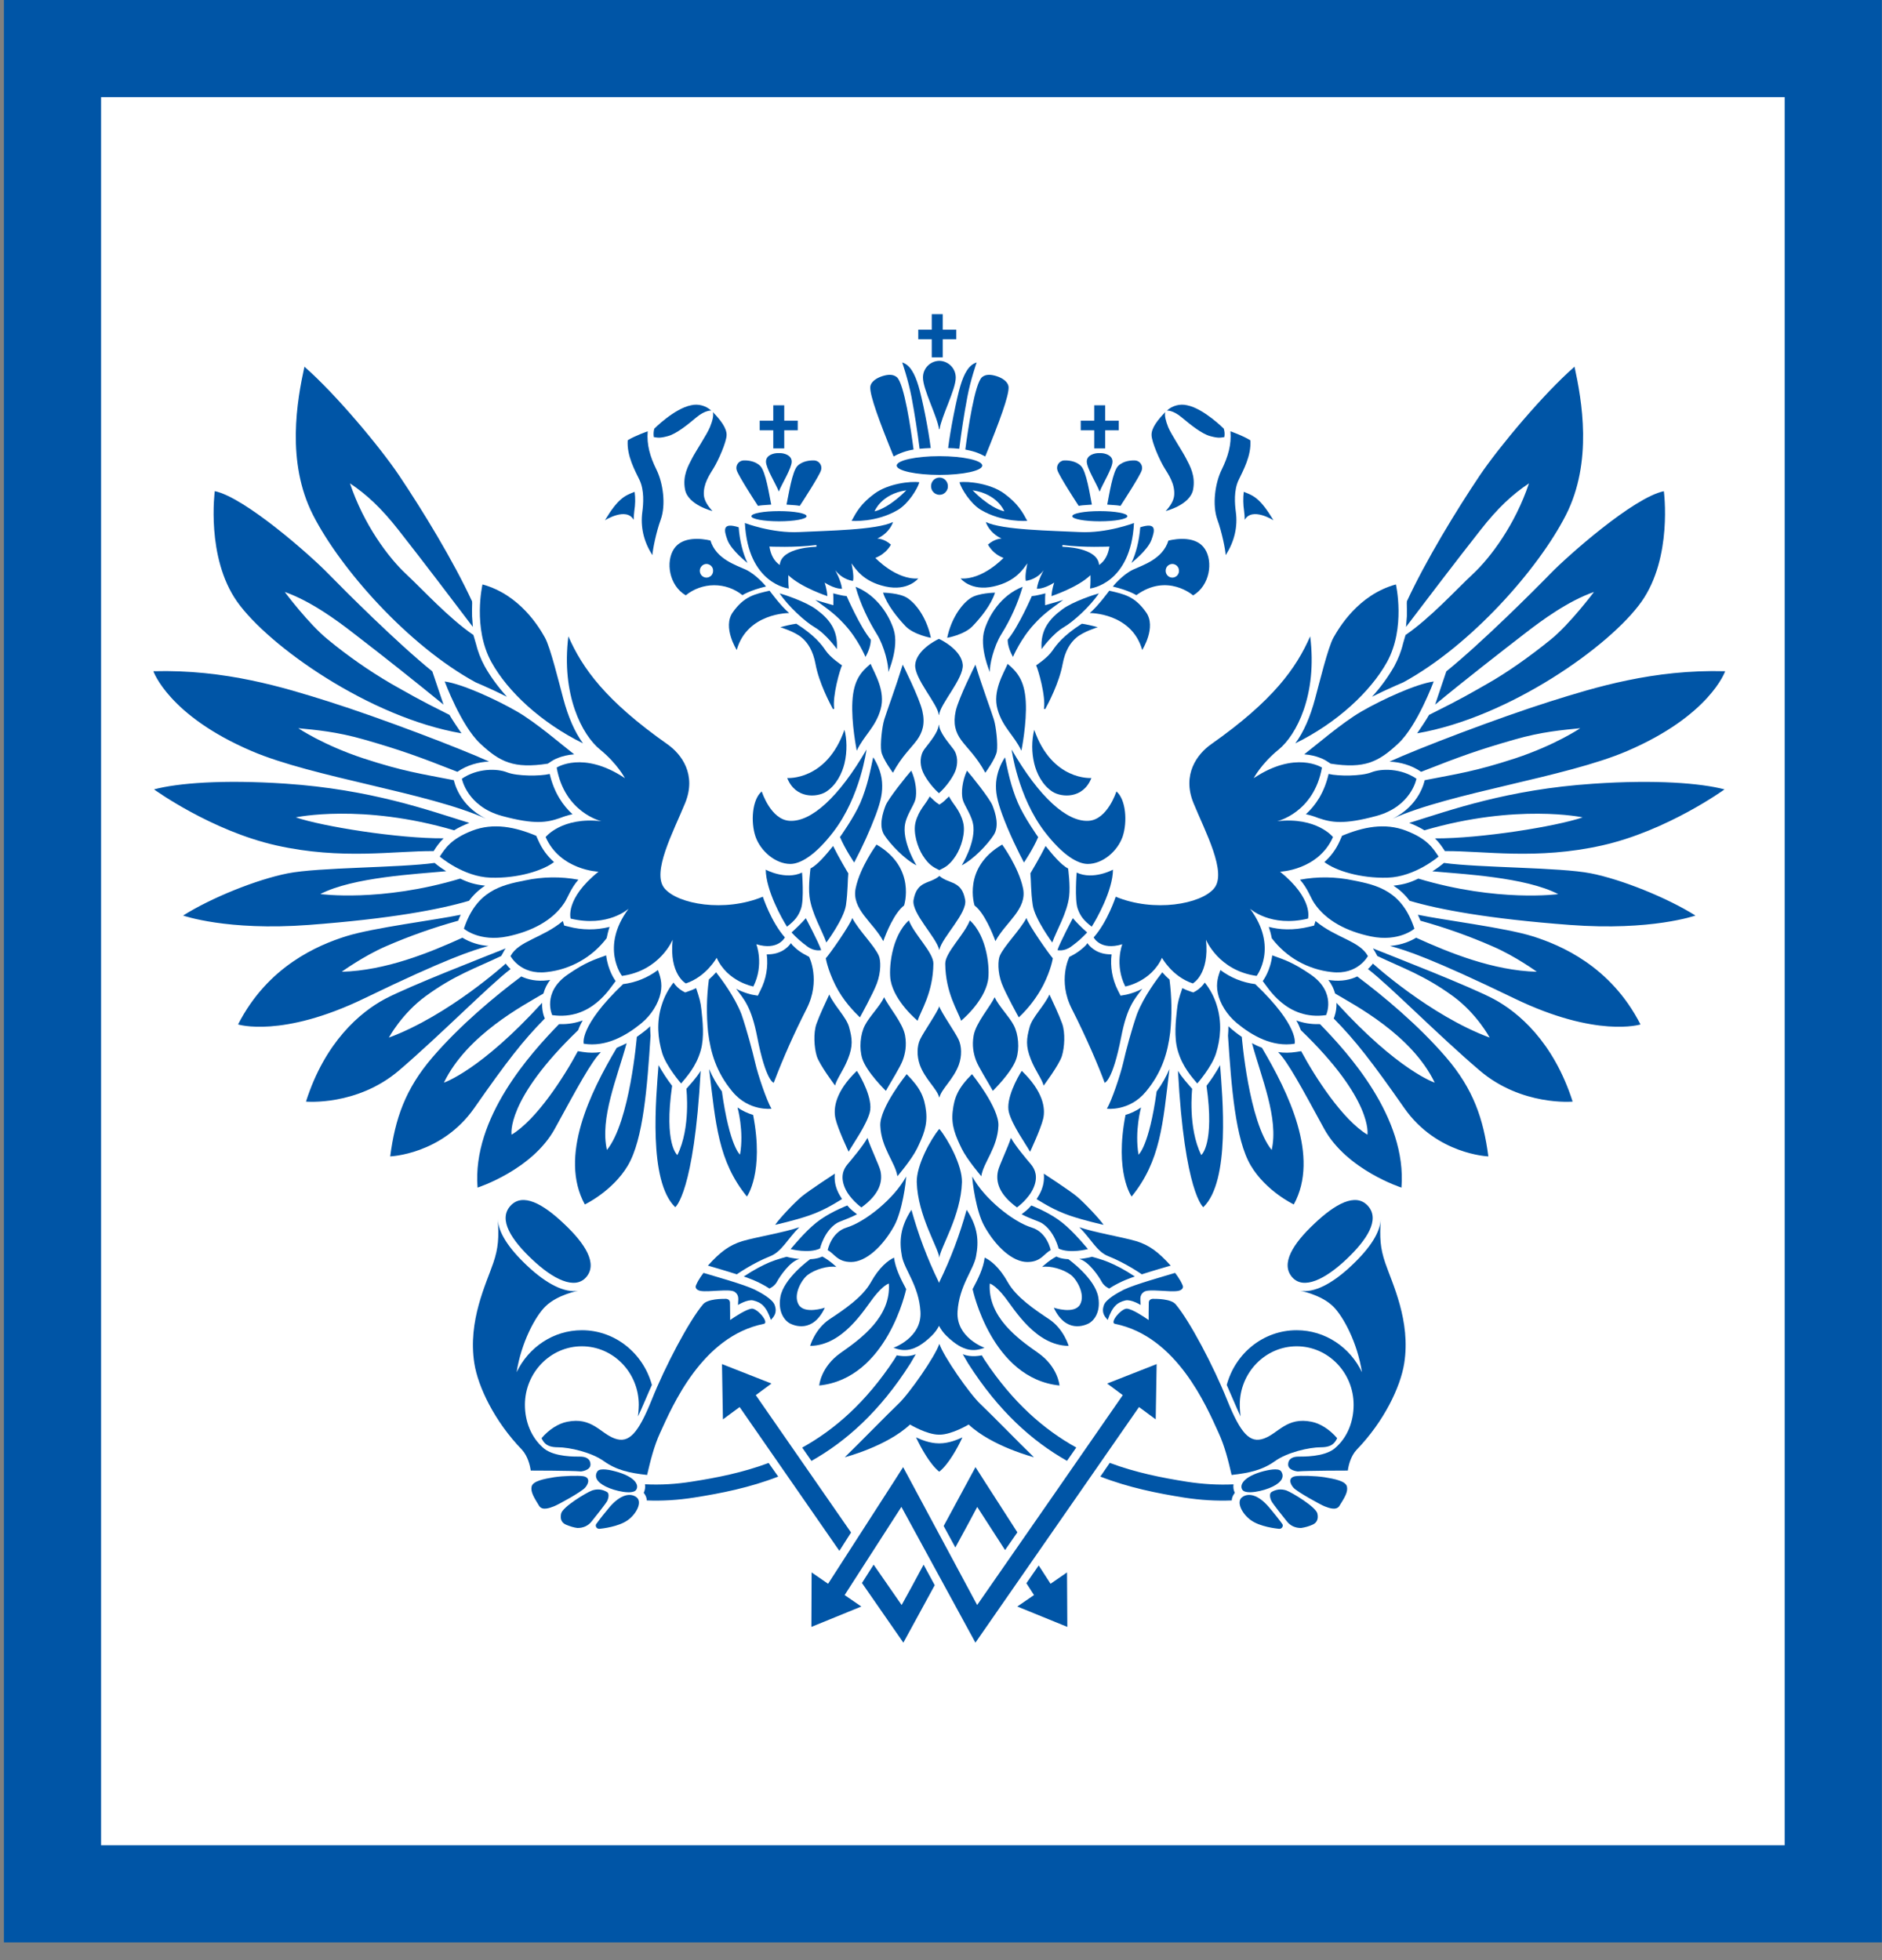 <svg xmlns="http://www.w3.org/2000/svg" fill="none" viewBox="0 0 24 25"><rect x="0" y="0" width="24" height="25" fill="#808080" stroke="none"/><path fill="#0055A6" fill-rule="evenodd" d="M0.05 0V24.774H23.998V0H0.05Z" clip-rule="evenodd"/><path fill="#fff" fill-rule="evenodd" d="M22.759 1.239V23.535H1.289V1.239H22.759Z" clip-rule="evenodd"/><path fill="#0055A6" fill-rule="evenodd" d="M7.248 8.116C7.426 8.521 7.718 8.934 8.512 9.493C8.69 9.618 8.886 9.878 8.737 10.243C8.587 10.609 8.306 11.129 8.474 11.33C8.643 11.533 9.241 11.639 9.728 11.437C9.728 11.437 9.831 11.754 10.009 11.956C10.009 11.956 9.925 12.129 9.645 12.043C9.645 12.043 9.747 12.303 9.607 12.582C9.607 12.582 9.279 12.524 9.139 12.216C9.139 12.216 9.007 12.457 8.746 12.543C8.746 12.543 8.531 12.428 8.578 11.985C8.578 11.985 8.418 12.38 7.932 12.447C7.932 12.447 7.651 12.081 8.016 11.59C8.016 11.59 7.753 11.831 7.277 11.716C7.277 11.716 7.201 11.465 7.632 11.118C7.632 11.118 7.145 11.1 6.958 10.676C6.958 10.676 7.164 10.416 7.67 10.474C7.67 10.474 7.201 10.368 7.099 9.79C7.099 9.79 7.436 9.569 7.969 9.925C7.969 9.925 7.875 9.742 7.651 9.559C7.426 9.377 7.155 8.867 7.248 8.116ZM9.206 13.921C9.141 13.832 9.086 13.736 9.043 13.635C9.127 14.335 9.157 14.808 9.525 15.261C9.525 15.261 9.747 14.957 9.604 14.22C9.533 14.199 9.466 14.167 9.405 14.125C9.405 14.125 9.49 14.425 9.437 14.726C9.437 14.726 9.305 14.627 9.206 13.921ZM8.571 13.849C8.507 13.765 8.449 13.677 8.398 13.585C8.367 13.992 8.263 15.062 8.611 15.397C8.611 15.397 8.851 15.217 8.935 13.657C8.884 13.744 8.796 13.837 8.753 13.887C8.753 13.887 8.811 14.383 8.638 14.732C8.638 14.732 8.464 14.597 8.571 13.849ZM7.74 14.667C8.033 14.306 8.121 13.225 8.121 13.225C8.161 13.197 8.201 13.166 8.243 13.133C8.26 13.119 8.276 13.105 8.291 13.089C8.291 13.129 8.293 13.169 8.296 13.21C8.254 13.861 8.204 14.531 8.007 14.865C7.813 15.193 7.458 15.362 7.458 15.362C7.124 14.752 7.527 13.932 7.865 13.364C7.906 13.347 7.948 13.327 7.991 13.305C7.872 13.743 7.647 14.264 7.74 14.667ZM6.913 12.79C6.91 12.86 6.923 12.916 6.932 12.947C6.936 12.958 6.94 12.974 6.948 12.99C6.668 13.273 6.461 13.541 6.047 14.134C5.632 14.726 4.976 14.749 4.976 14.749C5.039 14.27 5.166 13.891 5.517 13.483C5.869 13.074 6.317 12.701 6.648 12.454C6.733 12.494 6.844 12.52 6.984 12.503C6.994 12.501 7.005 12.5 7.016 12.498C6.976 12.55 6.947 12.609 6.93 12.672C6.68 12.82 5.955 13.198 5.661 13.808C5.661 13.808 6.12 13.66 6.913 12.79ZM6.392 12.193L6.42 12.143C6.428 12.126 6.438 12.111 6.449 12.096C6.179 12.204 5.218 12.577 4.907 12.742C4.596 12.909 4.146 13.285 3.902 14.05C3.902 14.05 4.55 14.11 5.086 13.655C5.62 13.198 6.244 12.562 6.511 12.36C6.488 12.338 6.467 12.315 6.449 12.29C6.449 12.29 5.724 12.95 4.959 13.234C4.959 13.234 5.123 12.929 5.426 12.707C5.794 12.437 6.07 12.347 6.392 12.193ZM5.843 11.743C5.853 11.716 5.864 11.691 5.875 11.667C5.558 11.734 4.765 11.831 4.411 11.942C4.057 12.054 3.416 12.321 3.036 13.066C3.036 13.066 3.594 13.243 4.647 12.733C5.699 12.224 6.029 12.119 6.23 12.065C6.112 12.057 5.998 12.021 5.897 11.96C5.477 12.151 4.916 12.38 4.358 12.394C4.358 12.394 4.634 12.194 4.922 12.069C5.221 11.939 5.529 11.83 5.843 11.743ZM5.869 11.206C5.973 11.256 6.051 11.281 6.186 11.296C6.107 11.348 6.037 11.413 5.981 11.489C5.61 11.599 4.978 11.719 3.935 11.797C2.892 11.875 2.335 11.677 2.335 11.677C2.699 11.448 3.278 11.216 3.67 11.139C4.062 11.061 5.091 11.069 5.542 11.006C5.548 11.011 5.602 11.057 5.69 11.112C5.311 11.148 4.503 11.187 4.085 11.403C4.085 11.403 4.856 11.51 5.869 11.206ZM5.791 10.59C5.844 10.557 5.907 10.526 5.985 10.496C5.457 10.332 4.731 10.069 3.641 9.995C2.841 9.941 2.263 9.988 1.964 10.068C1.964 10.068 2.692 10.596 3.525 10.783C4.358 10.97 5.035 10.851 5.53 10.855C5.566 10.796 5.608 10.741 5.657 10.692C5.08 10.696 4.117 10.542 3.772 10.425C3.773 10.425 4.612 10.244 5.791 10.59ZM5.788 9.951C5.791 9.966 5.852 10.273 6.198 10.442C5.457 10.108 3.996 9.916 3.211 9.58C2.15 9.127 1.956 8.561 1.956 8.561C2.875 8.536 3.617 8.767 4.189 8.947C4.859 9.159 5.88 9.55 6.237 9.713C6.103 9.719 5.956 9.758 5.833 9.844C5.333 9.647 5.101 9.564 4.649 9.434C4.292 9.331 4.027 9.31 3.804 9.288C3.804 9.288 4.118 9.502 4.636 9.673C5.15 9.841 5.372 9.869 5.788 9.951ZM5.732 9.118C5.762 9.173 5.85 9.302 5.885 9.353C4.712 9.151 3.423 8.239 3.024 7.674C2.625 7.109 2.739 6.264 2.739 6.264C3.125 6.345 3.966 7.09 4.183 7.314C4.401 7.537 5.058 8.195 5.513 8.563L5.656 8.987C5.28 8.68 4.9 8.378 4.515 8.082C4.293 7.909 3.961 7.666 3.631 7.55C3.631 7.55 3.935 7.957 4.18 8.156C4.434 8.365 4.704 8.554 4.988 8.72C5.199 8.838 5.306 8.906 5.732 9.118Z" clip-rule="evenodd"/><path fill="#0055A6" fill-rule="evenodd" d="M9.04 12.493C9.075 12.462 9.106 12.43 9.132 12.401C9.186 12.471 9.366 12.704 9.455 12.935C9.523 13.133 9.595 13.402 9.631 13.557C9.666 13.711 9.774 14.03 9.838 14.141C9.838 14.141 9.552 14.178 9.341 13.924C9.133 13.675 9.062 13.424 9.03 13.167C9.007 12.943 9.01 12.717 9.04 12.493ZM8.589 12.532C8.618 12.575 8.655 12.61 8.699 12.637L8.737 12.658L8.777 12.644C8.813 12.632 8.846 12.619 8.877 12.603C8.917 12.722 8.935 12.779 8.945 12.881C8.959 13.014 8.985 13.226 8.936 13.398C8.876 13.609 8.753 13.737 8.686 13.819C8.686 13.819 8.5 13.607 8.445 13.433C8.39 13.25 8.369 13.037 8.438 12.82C8.47 12.716 8.521 12.618 8.589 12.532ZM7.945 12.552C8.107 12.532 8.26 12.47 8.39 12.372C8.414 12.441 8.452 12.535 8.424 12.666C8.396 12.798 8.308 12.945 8.179 13.051C7.986 13.209 7.728 13.358 7.444 13.312C7.444 13.312 7.379 13.093 7.945 12.552ZM7.73 12.185C7.753 12.381 7.844 12.503 7.851 12.513C7.784 12.595 7.544 13.019 7.042 12.947C7.042 12.947 6.907 12.659 7.241 12.429C7.467 12.273 7.575 12.241 7.73 12.185ZM7.774 11.822C7.602 11.865 7.423 11.864 7.253 11.819L7.195 11.805L7.178 11.747C6.921 11.963 6.615 11.999 6.51 12.194C6.51 12.194 6.638 12.439 6.972 12.398C7.122 12.382 7.267 12.335 7.398 12.261C7.53 12.187 7.645 12.086 7.736 11.966C7.743 11.931 7.758 11.867 7.774 11.822ZM7.195 11.518C7.243 11.446 7.276 11.334 7.376 11.22C7.151 11.178 6.92 11.181 6.696 11.229C6.388 11.289 6.074 11.364 5.916 11.845C5.916 11.845 6.114 12.018 6.474 11.943C6.778 11.879 7.044 11.744 7.195 11.518ZM7.065 10.995C6.979 10.919 6.911 10.825 6.865 10.72L6.838 10.66C6.572 10.548 6.293 10.49 6.021 10.595C5.75 10.7 5.677 10.821 5.608 10.925C5.608 10.925 5.91 11.184 6.257 11.194C6.605 11.205 6.925 11.103 7.065 10.995ZM7.145 10.432C7.191 10.414 7.243 10.397 7.301 10.385C7.183 10.278 7.067 10.116 7.01 9.871C6.887 9.901 6.595 9.901 6.467 9.851C6.339 9.8 6.087 9.797 5.89 9.932C5.89 9.932 5.956 10.286 6.402 10.407C6.819 10.52 6.976 10.491 7.145 10.432ZM6.985 9.74L7.044 9.702C7.052 9.697 7.151 9.634 7.322 9.621C7.178 9.51 6.838 9.216 6.595 9.076C6.331 8.923 5.893 8.722 5.671 8.692C5.671 8.692 5.88 9.256 6.123 9.483C6.375 9.719 6.552 9.807 6.985 9.74ZM7.435 9.481C7.329 9.338 7.245 9.142 7.183 8.91C7.132 8.721 7.018 8.253 6.949 8.132C6.881 8.01 6.634 7.586 6.153 7.454C6.153 7.454 6.025 8.007 6.267 8.445C6.475 8.822 6.904 9.22 7.435 9.481ZM10.104 12.053C10.164 12.114 10.21 12.149 10.318 12.204C10.318 12.204 10.471 12.505 10.285 12.869C10.129 13.175 9.989 13.489 9.867 13.81C9.867 13.81 9.767 13.796 9.656 13.225C9.581 12.839 9.486 12.743 9.387 12.611C9.495 12.667 9.583 12.684 9.589 12.686L9.664 12.699L9.698 12.63C9.77 12.489 9.798 12.329 9.778 12.172C9.951 12.176 10.043 12.087 10.078 12.04C10.081 12.036 10.085 12.033 10.087 12.029L10.104 12.053Z" clip-rule="evenodd"/><path fill="#0055A6" fill-rule="evenodd" d="M6.021 7.686C6.019 7.744 6.019 7.802 6.02 7.86L6.03 7.996C5.747 7.623 5.406 7.173 5.082 6.76C4.859 6.476 4.672 6.304 4.463 6.165C4.639 6.692 4.953 7.111 5.177 7.32C5.4 7.529 5.722 7.883 6.037 8.099L6.068 8.205C6.092 8.303 6.129 8.403 6.181 8.498C6.255 8.63 6.351 8.761 6.465 8.887C6.366 8.837 6.265 8.79 6.163 8.745L6.066 8.703C5.2 8.231 4.341 7.253 3.993 6.571C3.645 5.891 3.79 5.101 3.882 4.677C4.275 5.02 4.841 5.695 5.088 6.062C5.391 6.513 5.78 7.151 6.02 7.67V7.686H6.021ZM18.165 10.59C18.104 10.553 18.039 10.521 17.971 10.496C18.499 10.332 19.225 10.069 20.316 9.996C21.116 9.941 21.693 9.989 21.992 10.068C21.992 10.068 21.264 10.596 20.43 10.783C19.598 10.97 18.921 10.851 18.426 10.855C18.393 10.805 18.357 10.749 18.299 10.693C18.877 10.696 19.84 10.542 20.183 10.425C20.184 10.425 19.345 10.245 18.165 10.59ZM18.168 9.951C18.165 9.966 18.104 10.273 17.759 10.442C18.5 10.108 19.961 9.916 20.745 9.581C21.807 9.127 22 8.561 22 8.561C21.082 8.536 20.339 8.767 19.767 8.947C19.097 9.159 18.076 9.55 17.72 9.714C17.853 9.719 18 9.759 18.123 9.844C18.623 9.647 18.855 9.564 19.308 9.434C19.664 9.331 19.93 9.311 20.152 9.288C20.152 9.288 19.837 9.502 19.32 9.673C18.806 9.841 18.585 9.869 18.168 9.951ZM18.224 9.118C18.194 9.173 18.107 9.302 18.072 9.353C19.245 9.151 20.534 8.239 20.933 7.674C21.332 7.109 21.218 6.265 21.218 6.265C20.831 6.345 19.991 7.09 19.774 7.314C19.556 7.538 18.898 8.195 18.444 8.563L18.301 8.987C18.69 8.665 19.154 8.305 19.442 8.082C19.664 7.91 19.996 7.666 20.327 7.55C20.327 7.55 20.022 7.957 19.777 8.156C19.493 8.386 19.206 8.586 18.968 8.72C18.759 8.839 18.65 8.906 18.224 9.118ZM17.94 7.686C17.941 7.739 17.942 7.798 17.941 7.86L17.93 7.996C18.214 7.623 18.555 7.173 18.88 6.76C19.102 6.476 19.289 6.304 19.498 6.165C19.322 6.692 19.008 7.111 18.784 7.32C18.561 7.529 18.239 7.883 17.924 8.099L17.893 8.205C17.869 8.307 17.83 8.405 17.78 8.498C17.7 8.638 17.605 8.768 17.496 8.887C17.587 8.841 17.693 8.791 17.798 8.745L17.895 8.703C18.761 8.231 19.62 7.253 19.968 6.571C20.315 5.891 20.171 5.101 20.079 4.677C19.686 5.02 19.12 5.695 18.872 6.062C18.569 6.513 18.181 7.151 17.941 7.67V7.686H17.94ZM7.128 13.063C6.772 13.43 6.019 14.253 6.09 15.147C6.09 15.147 6.788 14.922 7.076 14.395C7.364 13.868 7.542 13.538 7.663 13.419C7.587 13.43 7.508 13.429 7.432 13.417L7.369 13.407C7.191 13.739 6.84 14.283 6.524 14.472C6.524 14.472 6.443 14.032 7.373 13.139C7.386 13.102 7.405 13.061 7.431 13.015C7.346 13.046 7.249 13.065 7.14 13.062L7.128 13.063ZM16.708 8.116C16.53 8.521 16.238 8.934 15.444 9.493C15.267 9.618 15.071 9.878 15.22 10.243C15.37 10.609 15.651 11.129 15.482 11.331C15.314 11.533 14.715 11.639 14.228 11.437C14.228 11.437 14.126 11.754 13.947 11.956C13.947 11.956 14.032 12.129 14.312 12.043C14.312 12.043 14.21 12.303 14.35 12.582C14.35 12.582 14.677 12.525 14.818 12.216C14.818 12.216 14.949 12.457 15.211 12.543C15.211 12.543 15.426 12.428 15.379 11.985C15.379 11.985 15.539 12.38 16.025 12.447C16.025 12.447 16.306 12.081 15.941 11.59C15.941 11.59 16.203 11.831 16.68 11.716C16.68 11.716 16.755 11.466 16.324 11.118C16.324 11.118 16.811 11.1 16.999 10.676C16.999 10.676 16.792 10.416 16.287 10.474C16.287 10.474 16.755 10.368 16.858 9.79C16.858 9.79 16.521 9.569 15.988 9.925C15.988 9.925 16.082 9.742 16.306 9.56C16.53 9.377 16.802 8.867 16.708 8.116ZM14.75 13.921C14.821 13.825 14.873 13.729 14.913 13.635C14.83 14.336 14.799 14.808 14.431 15.261C14.431 15.261 14.21 14.957 14.353 14.22C14.415 14.202 14.484 14.172 14.551 14.125C14.551 14.125 14.467 14.425 14.519 14.727C14.519 14.726 14.652 14.627 14.75 13.921ZM15.386 13.849C15.45 13.765 15.508 13.677 15.559 13.585C15.589 13.992 15.693 15.062 15.345 15.397C15.345 15.397 15.106 15.217 15.022 13.657C15.072 13.744 15.161 13.837 15.203 13.888C15.203 13.888 15.146 14.383 15.319 14.732C15.319 14.732 15.492 14.597 15.386 13.849ZM16.217 14.667C15.923 14.306 15.836 13.225 15.836 13.225C15.776 13.184 15.719 13.139 15.665 13.089C15.665 13.129 15.664 13.169 15.66 13.21C15.703 13.861 15.753 14.531 15.95 14.865C16.144 15.193 16.499 15.362 16.499 15.362C16.833 14.752 16.429 13.933 16.093 13.364C16.049 13.347 16.007 13.327 15.966 13.305C16.084 13.743 16.309 14.265 16.217 14.667ZM17.043 12.79C17.046 12.86 17.033 12.916 17.023 12.947C17.02 12.958 17.016 12.974 17.008 12.99C17.287 13.273 17.495 13.542 17.909 14.134C18.324 14.726 18.98 14.749 18.98 14.749C18.917 14.27 18.79 13.891 18.439 13.483C18.087 13.074 17.638 12.701 17.308 12.454C17.223 12.495 17.112 12.52 16.973 12.503C16.962 12.502 16.951 12.5 16.94 12.498C16.984 12.557 17.011 12.617 17.026 12.672C17.276 12.82 18.002 13.198 18.296 13.808C18.296 13.808 17.836 13.661 17.043 12.79ZM17.564 12.193L17.537 12.143C17.528 12.127 17.518 12.111 17.508 12.096C17.777 12.204 18.738 12.577 19.049 12.742C19.36 12.909 19.81 13.285 20.055 14.05C20.055 14.05 19.406 14.11 18.871 13.655C18.335 13.198 17.712 12.563 17.445 12.36C17.468 12.338 17.489 12.315 17.508 12.29C17.508 12.29 18.232 12.95 18.997 13.234C18.997 13.234 18.834 12.929 18.531 12.707C18.162 12.438 17.887 12.347 17.564 12.193ZM18.114 11.743C18.103 11.717 18.093 11.692 18.081 11.667C18.398 11.734 19.191 11.831 19.546 11.942C19.9 12.054 20.54 12.321 20.92 13.066C20.92 13.066 20.362 13.243 19.309 12.733C18.257 12.224 17.928 12.119 17.726 12.065C17.887 12.052 18 11.996 18.059 11.96C18.48 12.151 19.041 12.38 19.598 12.394C19.598 12.394 19.323 12.194 19.034 12.07C18.735 11.939 18.428 11.83 18.114 11.743ZM18.087 11.206C17.984 11.256 17.905 11.281 17.77 11.296C17.844 11.344 17.914 11.406 17.976 11.489C18.347 11.599 18.979 11.719 20.022 11.797C21.065 11.875 21.621 11.677 21.621 11.677C21.258 11.449 20.678 11.216 20.287 11.139C19.895 11.061 18.866 11.069 18.414 11.006C18.367 11.045 18.318 11.081 18.266 11.113C18.646 11.148 19.454 11.187 19.871 11.404C19.871 11.404 19.101 11.51 18.087 11.206Z" clip-rule="evenodd"/><path fill="#0055A6" fill-rule="evenodd" d="M14.914 12.493C14.881 12.465 14.851 12.434 14.822 12.401C14.767 12.471 14.588 12.704 14.499 12.935C14.43 13.133 14.358 13.402 14.323 13.557C14.287 13.711 14.18 14.03 14.116 14.141C14.116 14.141 14.401 14.178 14.612 13.924C14.82 13.675 14.891 13.424 14.923 13.167C14.946 12.943 14.943 12.717 14.914 12.493ZM15.364 12.532C15.335 12.574 15.298 12.61 15.255 12.637L15.217 12.658L15.176 12.644C15.142 12.633 15.109 12.619 15.078 12.603C15.037 12.722 15.019 12.779 15.009 12.881C14.995 13.014 14.969 13.226 15.019 13.398C15.079 13.609 15.2 13.737 15.268 13.819C15.268 13.819 15.455 13.607 15.508 13.433C15.565 13.25 15.585 13.037 15.516 12.82C15.484 12.715 15.432 12.618 15.364 12.532ZM16.008 12.552C15.847 12.532 15.693 12.47 15.563 12.372C15.539 12.441 15.502 12.535 15.53 12.666C15.557 12.798 15.646 12.945 15.775 13.051C15.967 13.209 16.226 13.358 16.51 13.312C16.51 13.312 16.575 13.093 16.008 12.552ZM16.224 12.185C16.201 12.381 16.11 12.503 16.103 12.513C16.169 12.595 16.41 13.019 16.911 12.947C16.911 12.947 17.047 12.659 16.714 12.429C16.486 12.273 16.38 12.241 16.224 12.185ZM16.18 11.822C16.314 11.857 16.488 11.871 16.701 11.819L16.758 11.805L16.776 11.747C17.033 11.963 17.338 11.999 17.444 12.194C17.444 12.194 17.315 12.439 16.982 12.398C16.832 12.382 16.687 12.335 16.555 12.261C16.424 12.187 16.309 12.086 16.218 11.966C16.209 11.917 16.196 11.869 16.18 11.822ZM16.759 11.518C16.711 11.446 16.678 11.334 16.578 11.22C16.803 11.178 17.034 11.181 17.258 11.229C17.566 11.289 17.88 11.364 18.037 11.845C18.037 11.845 17.84 12.018 17.48 11.943C17.176 11.879 16.91 11.744 16.759 11.518ZM16.889 10.995C16.967 10.926 17.037 10.837 17.088 10.72L17.114 10.66C17.382 10.548 17.66 10.49 17.932 10.595C18.204 10.7 18.276 10.821 18.345 10.925C18.345 10.925 18.044 11.184 17.696 11.194C17.349 11.205 17.028 11.103 16.889 10.995ZM16.808 10.432C16.758 10.412 16.706 10.396 16.653 10.385C16.771 10.278 16.887 10.116 16.943 9.871C17.067 9.901 17.359 9.901 17.487 9.851C17.615 9.8 17.867 9.797 18.063 9.932C18.063 9.932 17.999 10.286 17.552 10.407C17.134 10.52 16.979 10.491 16.808 10.432ZM16.969 9.74L16.91 9.702C16.902 9.697 16.802 9.634 16.632 9.621C16.776 9.51 17.117 9.216 17.359 9.076C17.622 8.923 18.06 8.722 18.283 8.692C18.283 8.692 18.075 9.256 17.831 9.483C17.579 9.719 17.402 9.807 16.969 9.74ZM16.518 9.481C16.625 9.338 16.709 9.142 16.771 8.91C16.822 8.721 16.936 8.253 17.005 8.132C17.074 8.01 17.32 7.586 17.801 7.454C17.801 7.454 17.929 8.007 17.687 8.445C17.477 8.822 17.05 9.22 16.518 9.481ZM13.85 12.053C13.789 12.116 13.716 12.167 13.637 12.204C13.637 12.204 13.483 12.505 13.669 12.869C13.854 13.233 14.012 13.604 14.087 13.81C14.087 13.81 14.187 13.796 14.298 13.225C14.373 12.839 14.468 12.743 14.567 12.611C14.503 12.645 14.435 12.67 14.364 12.686L14.29 12.699L14.255 12.63C14.184 12.489 14.156 12.329 14.175 12.172C14.003 12.176 13.911 12.087 13.875 12.04L13.867 12.029L13.85 12.053Z" clip-rule="evenodd"/><path fill="#0055A6" fill-rule="evenodd" d="M16.834 13.063C17.191 13.43 17.943 14.253 17.872 15.147C17.872 15.147 17.173 14.922 16.885 14.395C16.598 13.868 16.42 13.538 16.299 13.419C16.376 13.43 16.453 13.429 16.53 13.417L16.593 13.407C16.771 13.739 17.122 14.283 17.438 14.472C17.438 14.472 17.518 14.032 16.589 13.139C16.573 13.096 16.554 13.055 16.531 13.015C16.615 13.046 16.712 13.065 16.822 13.062L16.834 13.063ZM11.435 5.938C11.435 5.872 11.68 5.818 11.981 5.818C12.282 5.818 12.526 5.872 12.526 5.938C12.526 6.004 12.282 6.057 11.981 6.057C11.68 6.057 11.435 6.004 11.435 5.938ZM9.582 6.584C9.582 6.547 9.74 6.519 9.935 6.519C10.129 6.519 10.286 6.547 10.286 6.584C10.286 6.62 10.129 6.649 9.935 6.649C9.74 6.649 9.582 6.62 9.582 6.584ZM12.088 6.201C12.088 6.215 12.086 6.23 12.08 6.243C12.075 6.256 12.067 6.268 12.057 6.279C12.047 6.289 12.035 6.297 12.022 6.303C12.009 6.308 11.995 6.311 11.981 6.311C11.966 6.311 11.952 6.308 11.939 6.302C11.926 6.297 11.914 6.289 11.904 6.278C11.894 6.268 11.886 6.256 11.881 6.243C11.876 6.229 11.873 6.215 11.873 6.201C11.873 6.14 11.921 6.091 11.981 6.091C12.04 6.091 12.088 6.14 12.088 6.201ZM11.396 5.822C11.214 5.376 11.093 5.048 11.098 4.938C11.101 4.87 11.178 4.821 11.25 4.798C11.322 4.775 11.387 4.771 11.435 4.809C11.53 4.883 11.618 5.484 11.65 5.734C11.561 5.748 11.475 5.778 11.396 5.822ZM11.727 5.724C11.773 5.72 11.821 5.716 11.869 5.715C11.84 5.476 11.76 5.078 11.712 4.921C11.665 4.765 11.604 4.652 11.505 4.623C11.505 4.623 11.582 4.842 11.625 5.068C11.667 5.294 11.7 5.51 11.727 5.724ZM11.153 6.522C11.352 6.473 11.558 6.253 11.558 6.253C11.235 6.301 11.153 6.522 11.153 6.522ZM11.453 6.502C11.174 6.669 10.86 6.643 10.86 6.643C10.921 6.53 10.978 6.424 11.152 6.296C11.327 6.167 11.612 6.135 11.724 6.151C11.699 6.237 11.585 6.422 11.453 6.502ZM10.411 6.974V6.951C10.136 6.987 9.812 6.971 9.812 6.971C9.829 7.077 9.871 7.156 9.944 7.206C9.961 6.977 10.411 6.974 10.411 6.974ZM9.499 6.671C9.499 6.671 9.846 6.804 10.194 6.786C10.541 6.768 11.18 6.761 11.388 6.658C11.388 6.658 11.353 6.791 11.188 6.869C11.188 6.869 11.276 6.869 11.361 6.946C11.361 6.946 11.311 7.057 11.163 7.116C11.163 7.116 11.428 7.398 11.71 7.378C11.71 7.378 11.58 7.545 11.29 7.48C11.001 7.416 10.908 7.249 10.858 7.185C10.858 7.185 10.895 7.344 10.878 7.409C10.878 7.409 10.751 7.401 10.651 7.272C10.651 7.272 10.724 7.401 10.738 7.509C10.738 7.509 10.658 7.519 10.516 7.431C10.516 7.431 10.545 7.511 10.551 7.603C10.551 7.603 10.216 7.493 10.053 7.336C10.053 7.336 10.051 7.444 10.059 7.506C10.059 7.506 9.539 7.452 9.499 6.671ZM9.42 6.725C9.432 6.895 9.475 7.062 9.532 7.18C9.532 7.18 9.327 7.021 9.277 6.888C9.227 6.753 9.215 6.661 9.42 6.725ZM9.009 7.367C9.02 7.367 9.031 7.365 9.042 7.36C9.052 7.356 9.062 7.349 9.07 7.341C9.078 7.333 9.084 7.324 9.088 7.313C9.092 7.303 9.094 7.292 9.094 7.28C9.095 7.257 9.086 7.235 9.07 7.219C9.054 7.203 9.032 7.193 9.009 7.193C8.986 7.193 8.964 7.203 8.949 7.219C8.933 7.236 8.924 7.258 8.924 7.28C8.924 7.329 8.963 7.367 9.009 7.367ZM9.51 7.265C9.647 7.329 9.769 7.48 9.769 7.48C9.561 7.529 9.468 7.591 9.468 7.591C9.366 7.508 9.238 7.464 9.106 7.464C8.974 7.465 8.847 7.51 8.745 7.593C8.53 7.467 8.487 7.162 8.595 7C8.703 6.838 8.945 6.867 9.06 6.894C9.132 7.131 9.387 7.208 9.51 7.265ZM9.814 7.534C9.814 7.534 9.959 7.732 10.064 7.819C10.064 7.819 9.529 7.814 9.395 8.29C9.395 8.29 9.21 7.999 9.345 7.809C9.49 7.604 9.624 7.578 9.814 7.534Z" clip-rule="evenodd"/><path fill="#0055A6" fill-rule="evenodd" d="M10.397 7.652C10.397 7.652 10.57 7.704 10.627 7.719C10.627 7.719 10.63 7.616 10.625 7.568C10.677 7.58 10.742 7.599 10.797 7.603C10.797 7.603 10.969 7.999 11.104 8.158C11.104 8.158 11.112 8.246 11.037 8.379C11.037 8.379 10.94 8.145 10.764 7.958C10.665 7.852 10.602 7.799 10.397 7.652ZM9.942 7.568C9.998 7.583 10.273 7.672 10.407 7.771C10.575 7.894 10.689 8.035 10.672 8.279C10.672 8.279 10.537 8.087 10.387 7.999C10.269 7.93 10.055 7.737 9.942 7.568ZM9.947 5.779C9.997 5.779 10.096 5.804 10.096 5.888C10.096 5.972 9.968 6.176 9.933 6.267H9.931C9.896 6.176 9.768 5.972 9.768 5.888C9.768 5.804 9.867 5.779 9.918 5.779H9.947ZM9.835 6.436C9.81 6.317 9.765 6.009 9.693 5.941C9.626 5.876 9.526 5.87 9.477 5.873C9.463 5.874 9.449 5.879 9.437 5.886C9.424 5.894 9.414 5.904 9.406 5.916C9.398 5.928 9.393 5.942 9.391 5.956C9.389 5.97 9.391 5.985 9.395 5.998C9.416 6.068 9.637 6.409 9.666 6.452C9.717 6.443 9.707 6.446 9.835 6.436ZM10.03 6.436C10.056 6.317 10.101 6.009 10.171 5.941C10.239 5.876 10.339 5.87 10.388 5.873C10.402 5.874 10.416 5.879 10.428 5.886C10.441 5.894 10.451 5.904 10.459 5.916C10.467 5.928 10.472 5.941 10.474 5.956C10.476 5.97 10.474 5.985 10.47 5.998C10.449 6.068 10.228 6.409 10.199 6.452C10.147 6.443 10.158 6.446 10.03 6.436ZM10.173 5.365H10.001V5.169H9.861V5.365H9.688V5.488H9.861V5.719H10.001V5.488H10.173V5.365ZM8.081 6.63C8.082 6.592 8.084 6.554 8.089 6.517C8.102 6.436 8.104 6.354 8.093 6.273C7.97 6.321 7.885 6.352 7.714 6.636C7.714 6.636 7.987 6.463 8.081 6.63ZM8.32 7.08C8.323 7.009 8.368 6.787 8.425 6.63C8.495 6.438 8.455 6.158 8.371 5.989C8.29 5.825 8.245 5.671 8.26 5.501C8.26 5.501 8.098 5.557 8.005 5.615C7.99 5.812 8.101 6.009 8.155 6.121C8.218 6.253 8.205 6.426 8.191 6.531C8.167 6.71 8.203 6.901 8.32 7.08ZM8.338 5.575C8.332 5.539 8.334 5.502 8.344 5.467C8.344 5.467 8.598 5.212 8.812 5.169C8.858 5.158 8.905 5.159 8.95 5.171C8.994 5.183 9.036 5.205 9.07 5.237C9.07 5.237 8.995 5.228 8.881 5.323C8.768 5.418 8.626 5.533 8.518 5.562C8.412 5.591 8.389 5.582 8.338 5.575ZM9.091 5.256C9.186 5.354 9.267 5.458 9.266 5.548C9.264 5.642 9.158 5.876 9.103 5.966C9.048 6.056 8.967 6.172 8.976 6.314C8.981 6.385 9.029 6.458 9.086 6.518C9.086 6.518 8.774 6.442 8.736 6.244C8.702 6.068 8.776 5.943 8.826 5.845C8.873 5.754 9.016 5.539 9.053 5.449C9.086 5.368 9.103 5.3 9.091 5.256ZM10.911 7.484C10.973 7.71 11.079 7.922 11.183 8.09C11.277 8.241 11.336 8.489 11.327 8.573C11.327 8.573 11.469 8.254 11.396 8.028C11.34 7.854 11.189 7.594 10.911 7.484ZM11.261 7.559C11.261 7.559 11.474 7.561 11.574 7.629C11.703 7.717 11.824 7.907 11.871 8.135C11.871 8.135 11.656 8.097 11.549 7.988C11.443 7.877 11.311 7.713 11.261 7.559ZM10.155 7.955C10.086 7.965 10.018 7.981 9.951 8C9.951 8 10.134 8.055 10.224 8.132C10.302 8.198 10.368 8.299 10.4 8.47C10.444 8.709 10.581 8.967 10.622 9.044L10.638 9.04C10.613 8.876 10.713 8.535 10.738 8.486C10.738 8.486 10.594 8.393 10.528 8.296C10.48 8.225 10.393 8.106 10.155 7.955ZM11.102 8.467C11.155 8.593 11.296 8.815 11.23 9.047C11.164 9.279 11.017 9.379 10.926 9.575C10.926 9.575 10.854 9.221 10.87 8.947C10.885 8.673 10.982 8.567 11.102 8.467ZM11.512 8.477C11.512 8.477 11.724 8.9 11.762 9.066C11.8 9.23 11.765 9.34 11.693 9.44C11.621 9.539 11.499 9.646 11.387 9.856C11.387 9.856 11.255 9.678 11.239 9.585C11.223 9.491 11.248 9.269 11.277 9.175C11.305 9.083 11.417 8.783 11.512 8.477ZM11.621 9.829C11.574 9.88 11.326 10.187 11.292 10.277C11.259 10.366 11.202 10.535 11.278 10.652C11.356 10.77 11.533 10.958 11.687 11.037C11.687 11.037 11.52 10.768 11.537 10.547C11.548 10.406 11.653 10.28 11.674 10.194C11.694 10.108 11.681 9.963 11.621 9.829ZM11.135 9.659C11.173 9.713 11.24 9.845 11.248 9.974C11.257 10.101 11.238 10.203 11.17 10.389C11.091 10.598 10.998 10.802 10.893 11.001C10.893 11.001 10.776 10.829 10.712 10.676C10.712 10.676 10.894 10.42 10.972 10.238C11.062 10.025 11.1 9.827 11.135 9.659ZM11.05 9.56C11.05 9.56 10.972 10.162 10.627 10.61C10.395 10.913 10.204 11.019 10.079 11.019C9.89 11.019 9.699 10.856 9.635 10.671C9.571 10.485 9.591 10.197 9.714 10.094C9.714 10.094 9.828 10.456 10.07 10.469C10.344 10.485 10.697 10.169 11.05 9.56Z" clip-rule="evenodd"/><path fill="#0055A6" fill-rule="evenodd" d="M10.769 9.308C10.798 9.416 10.807 9.581 10.769 9.738C10.74 9.856 10.67 10.011 10.535 10.098C10.419 10.172 10.144 10.191 10.039 9.923C10.039 9.923 10.54 9.962 10.769 9.308ZM11.59 11.739C11.659 11.92 11.905 12.149 11.903 12.29C11.899 12.666 11.74 12.895 11.702 13.019C11.702 13.019 11.41 12.781 11.358 12.507C11.332 12.367 11.363 11.946 11.59 11.739ZM11.264 12.004C11.298 11.906 11.405 11.642 11.529 11.549C11.529 11.549 11.689 11.068 11.178 10.772C11.178 10.772 10.967 11.059 10.912 11.328C10.856 11.598 11.135 11.761 11.264 12.004ZM10.624 10.79C10.542 10.891 10.427 11.032 10.336 11.076C10.336 11.076 10.306 11.292 10.323 11.434C10.349 11.646 10.482 11.863 10.538 12.021C10.538 12.021 10.762 11.721 10.788 11.544C10.813 11.368 10.809 11.222 10.818 11.139C10.817 11.139 10.693 10.931 10.624 10.79ZM10.036 11.819C9.973 11.721 9.768 11.356 9.765 11.092C9.765 11.092 10.017 11.229 10.228 11.129C10.228 11.129 10.256 11.473 10.215 11.589C10.182 11.684 10.138 11.74 10.036 11.819ZM10.094 11.893C10.135 11.857 10.235 11.761 10.276 11.711C10.276 11.711 10.443 12.026 10.472 12.118C10.472 12.118 10.388 12.14 10.296 12.072C10.223 12.019 10.155 11.959 10.094 11.893ZM10.868 11.708C10.848 11.788 10.577 12.174 10.531 12.222C10.531 12.222 10.552 12.361 10.652 12.563C10.752 12.764 10.892 12.904 10.966 12.976C10.966 12.976 11.132 12.676 11.182 12.544C11.238 12.394 11.232 12.245 11.207 12.19C11.151 12.06 10.955 11.872 10.868 11.708ZM11.275 12.719C11.334 12.844 11.514 13.047 11.542 13.208C11.564 13.335 11.544 13.438 11.511 13.526C11.478 13.613 11.37 13.783 11.297 13.913C11.297 13.913 11.05 13.673 10.996 13.502C10.955 13.373 10.97 13.19 11.03 13.077C11.089 12.962 11.218 12.838 11.275 12.719ZM10.575 12.684C10.639 12.828 10.791 12.971 10.827 13.097C10.868 13.245 10.881 13.34 10.811 13.512C10.749 13.665 10.674 13.753 10.649 13.845C10.649 13.845 10.448 13.579 10.415 13.468C10.382 13.357 10.371 13.174 10.412 13.058C10.454 12.941 10.526 12.79 10.575 12.684ZM11.562 13.7C11.562 13.7 11.217 14.129 11.226 14.356C11.236 14.639 11.418 14.827 11.444 15.002C11.444 15.002 11.625 14.791 11.694 14.65C11.771 14.491 11.83 14.356 11.81 14.176C11.789 13.997 11.742 13.881 11.562 13.7ZM10.927 13.658C10.982 13.74 11.136 14.02 11.092 14.187C11.048 14.353 10.878 14.589 10.822 14.689C10.822 14.689 10.685 14.401 10.655 14.269C10.624 14.137 10.652 13.923 10.927 13.658ZM14.377 6.584C14.377 6.547 14.22 6.519 14.025 6.519C13.831 6.519 13.674 6.547 13.674 6.584C13.674 6.62 13.831 6.649 14.025 6.649C14.22 6.649 14.377 6.62 14.377 6.584ZM11.982 5.474C12.005 5.312 12.188 4.968 12.188 4.817C12.188 4.76 12.167 4.706 12.127 4.666C12.088 4.626 12.035 4.603 11.979 4.602C11.922 4.603 11.869 4.626 11.83 4.666C11.791 4.706 11.769 4.76 11.77 4.817C11.77 4.968 11.953 5.312 11.975 5.474H11.982ZM12.564 5.822C12.746 5.376 12.867 5.048 12.862 4.938C12.858 4.87 12.783 4.821 12.71 4.798C12.637 4.775 12.572 4.771 12.525 4.809C12.431 4.883 12.343 5.484 12.31 5.734C12.402 5.753 12.458 5.765 12.564 5.822ZM12.233 5.724C12.186 5.719 12.139 5.716 12.091 5.715C12.12 5.476 12.2 5.078 12.247 4.921C12.294 4.765 12.355 4.652 12.455 4.623C12.455 4.623 12.377 4.842 12.335 5.068C12.294 5.286 12.26 5.505 12.233 5.724ZM12.403 6.253C12.403 6.253 12.607 6.473 12.807 6.522C12.808 6.522 12.724 6.301 12.403 6.253ZM12.235 6.151C12.347 6.135 12.633 6.167 12.808 6.296C12.982 6.425 13.039 6.53 13.1 6.643C13.1 6.643 12.786 6.669 12.507 6.502C12.375 6.422 12.261 6.237 12.235 6.151ZM14.016 7.206C14.089 7.156 14.131 7.077 14.148 6.971C14.148 6.971 13.823 6.987 13.549 6.951V6.974C13.549 6.974 13.999 6.977 14.016 7.206ZM13.901 7.506C13.909 7.444 13.906 7.336 13.906 7.336C13.744 7.493 13.409 7.603 13.409 7.603C13.414 7.511 13.444 7.431 13.444 7.431C13.302 7.519 13.222 7.509 13.222 7.509C13.237 7.4 13.309 7.272 13.309 7.272C13.283 7.309 13.249 7.34 13.21 7.363C13.17 7.387 13.127 7.402 13.082 7.409C13.065 7.344 13.102 7.185 13.102 7.185C13.052 7.249 12.959 7.416 12.67 7.48C12.38 7.545 12.25 7.378 12.25 7.378C12.533 7.398 12.797 7.116 12.797 7.116C12.713 7.085 12.643 7.025 12.599 6.946C12.685 6.869 12.772 6.869 12.772 6.869C12.607 6.791 12.572 6.658 12.572 6.658C12.78 6.761 13.419 6.768 13.767 6.786C14.113 6.804 14.461 6.671 14.461 6.671C14.421 7.452 13.901 7.506 13.901 7.506ZM14.541 6.725C14.528 6.895 14.486 7.062 14.428 7.18C14.428 7.18 14.633 7.021 14.683 6.888C14.733 6.753 14.745 6.661 14.541 6.725ZM15.035 7.28C15.035 7.269 15.033 7.258 15.029 7.247C15.025 7.237 15.018 7.227 15.011 7.219C15.003 7.211 14.993 7.204 14.983 7.2C14.972 7.195 14.961 7.193 14.95 7.193C14.927 7.193 14.905 7.203 14.889 7.219C14.873 7.235 14.865 7.257 14.865 7.28C14.865 7.329 14.904 7.367 14.95 7.367C14.961 7.367 14.972 7.365 14.983 7.36C14.993 7.356 15.003 7.349 15.011 7.341C15.018 7.333 15.025 7.324 15.029 7.313C15.033 7.303 15.035 7.292 15.035 7.28ZM14.9 6.895C15.015 6.867 15.258 6.838 15.364 7C15.472 7.162 15.43 7.468 15.215 7.594C15.215 7.594 14.887 7.303 14.491 7.591C14.491 7.591 14.398 7.53 14.191 7.481C14.191 7.481 14.313 7.329 14.45 7.265C14.573 7.208 14.827 7.131 14.9 6.895ZM14.146 7.534C14.146 7.534 14.001 7.732 13.897 7.819C13.897 7.819 14.431 7.814 14.566 8.29C14.566 8.29 14.751 7.999 14.615 7.809C14.47 7.604 14.336 7.578 14.146 7.534Z" clip-rule="evenodd"/><path fill="#0055A6" fill-rule="evenodd" d="M13.558 7.652C13.558 7.652 13.386 7.704 13.328 7.719C13.328 7.719 13.325 7.616 13.331 7.568C13.278 7.58 13.213 7.599 13.158 7.603C13.158 7.603 12.986 7.999 12.851 8.158C12.851 8.158 12.843 8.246 12.918 8.379C12.918 8.379 13.016 8.145 13.191 7.958C13.289 7.852 13.353 7.799 13.558 7.652ZM14.013 7.568C13.957 7.583 13.681 7.672 13.548 7.771C13.381 7.894 13.265 8.035 13.283 8.279C13.283 8.279 13.418 8.087 13.567 7.999C13.686 7.93 13.9 7.737 14.013 7.568ZM14.009 5.779C13.958 5.779 13.859 5.804 13.859 5.887C13.859 5.972 13.988 6.176 14.021 6.267H14.025C14.059 6.176 14.187 5.972 14.187 5.887C14.187 5.804 14.088 5.779 14.037 5.779H14.009ZM14.12 6.436C14.144 6.317 14.19 6.009 14.261 5.941C14.329 5.876 14.428 5.87 14.478 5.873C14.492 5.874 14.506 5.879 14.518 5.886C14.531 5.894 14.541 5.904 14.549 5.916C14.557 5.928 14.562 5.942 14.564 5.956C14.566 5.97 14.564 5.985 14.56 5.998C14.539 6.068 14.317 6.409 14.289 6.452C14.237 6.443 14.248 6.446 14.12 6.436ZM13.924 6.436C13.9 6.317 13.855 6.009 13.783 5.941C13.715 5.876 13.616 5.87 13.566 5.873C13.552 5.874 13.538 5.879 13.526 5.887C13.514 5.894 13.504 5.904 13.496 5.916C13.488 5.928 13.483 5.942 13.481 5.956C13.479 5.97 13.481 5.985 13.485 5.998C13.506 6.068 13.727 6.409 13.756 6.452C13.807 6.443 13.797 6.446 13.924 6.436ZM13.782 5.365H13.954V5.169H14.094V5.365H14.267V5.488H14.094V5.719H13.954V5.488H13.782V5.365ZM11.71 4.204H11.882V4.007H12.022V4.204H12.195V4.327H12.022V4.558H11.882V4.327H11.71V4.204ZM15.873 6.63C15.873 6.592 15.87 6.554 15.865 6.517C15.853 6.436 15.851 6.354 15.861 6.273C15.985 6.321 16.069 6.352 16.24 6.636C16.24 6.636 15.968 6.463 15.873 6.63Z" clip-rule="evenodd"/><path fill="#0055A6" fill-rule="evenodd" d="M15.63 7.08C15.627 7.009 15.582 6.787 15.525 6.63C15.456 6.438 15.496 6.158 15.58 5.989C15.66 5.825 15.706 5.671 15.691 5.501C15.691 5.501 15.852 5.557 15.945 5.616C15.96 5.812 15.849 6.009 15.796 6.121C15.732 6.253 15.746 6.426 15.76 6.531C15.784 6.71 15.747 6.901 15.63 7.08ZM15.613 5.575C15.62 5.539 15.617 5.502 15.606 5.467C15.606 5.467 15.352 5.212 15.139 5.169C15.093 5.158 15.046 5.159 15.001 5.171C14.956 5.183 14.915 5.205 14.881 5.237C14.881 5.237 14.956 5.228 15.069 5.323C15.183 5.418 15.324 5.533 15.432 5.562C15.538 5.591 15.562 5.582 15.613 5.575ZM14.86 5.256C14.764 5.355 14.683 5.458 14.685 5.548C14.687 5.642 14.792 5.876 14.848 5.966C14.903 6.056 14.984 6.172 14.974 6.314C14.969 6.385 14.922 6.458 14.865 6.518C14.865 6.518 15.177 6.442 15.215 6.244C15.248 6.068 15.175 5.943 15.125 5.846C15.078 5.754 14.935 5.539 14.898 5.45C14.866 5.368 14.848 5.3 14.86 5.256ZM13.041 7.484C12.979 7.697 12.887 7.901 12.769 8.09C12.674 8.241 12.615 8.489 12.624 8.573C12.624 8.573 12.483 8.254 12.556 8.028C12.611 7.854 12.761 7.594 13.041 7.484ZM12.689 7.559C12.689 7.559 12.476 7.562 12.376 7.629C12.248 7.717 12.126 7.907 12.079 8.135C12.079 8.135 12.295 8.097 12.401 7.988C12.508 7.877 12.64 7.713 12.689 7.559ZM13.796 7.955C13.836 7.959 13.946 7.984 13.999 8C13.999 8 13.817 8.055 13.727 8.132C13.649 8.198 13.583 8.299 13.551 8.47C13.507 8.709 13.371 8.967 13.329 9.044L13.313 9.041C13.338 8.876 13.238 8.535 13.213 8.486C13.213 8.486 13.357 8.393 13.423 8.296C13.471 8.225 13.558 8.107 13.796 7.955ZM12.85 8.467C12.796 8.593 12.655 8.815 12.721 9.047C12.786 9.279 12.934 9.379 13.025 9.575C13.025 9.575 13.097 9.221 13.081 8.947C13.065 8.673 12.968 8.567 12.85 8.467ZM11.977 9.117C11.985 8.982 12.292 8.654 12.277 8.477C12.261 8.3 12.031 8.174 11.975 8.149H11.973C11.916 8.174 11.687 8.3 11.671 8.477C11.656 8.654 11.962 8.982 11.971 9.117H11.977ZM12.439 8.477C12.439 8.477 12.226 8.9 12.188 9.067C12.152 9.23 12.185 9.34 12.258 9.44C12.33 9.54 12.452 9.646 12.565 9.856C12.565 9.856 12.696 9.678 12.712 9.585C12.727 9.491 12.703 9.269 12.674 9.176C12.646 9.083 12.533 8.783 12.439 8.477ZM11.976 10.115C12.073 10.029 12.159 9.901 12.186 9.825C12.213 9.749 12.221 9.638 12.157 9.553C12.079 9.452 11.982 9.339 11.976 9.247H11.971C11.963 9.339 11.868 9.452 11.79 9.553C11.726 9.638 11.733 9.749 11.761 9.825C11.787 9.901 11.875 10.029 11.972 10.115H11.976ZM12.331 9.829C12.377 9.88 12.625 10.187 12.658 10.277C12.692 10.366 12.749 10.535 12.671 10.652C12.594 10.77 12.418 10.958 12.264 11.037C12.264 11.037 12.431 10.768 12.414 10.547C12.403 10.406 12.297 10.28 12.276 10.194C12.256 10.108 12.27 9.963 12.331 9.829ZM12.816 9.659C12.753 9.754 12.714 9.862 12.703 9.975C12.694 10.101 12.714 10.203 12.781 10.389C12.866 10.623 12.996 10.884 13.058 11.001C13.058 11.001 13.175 10.829 13.239 10.677C13.239 10.677 13.057 10.42 12.98 10.238C12.889 10.025 12.851 9.827 12.816 9.659ZM12.901 9.56C12.901 9.56 12.979 10.162 13.323 10.61C13.557 10.914 13.746 11.019 13.872 11.019C14.062 11.019 14.251 10.857 14.316 10.671C14.379 10.485 14.359 10.197 14.237 10.094C14.237 10.094 14.123 10.456 13.881 10.469C13.606 10.485 13.253 10.169 12.901 9.56Z" clip-rule="evenodd"/><path fill="#0055A6" fill-rule="evenodd" d="M13.189 9.308C13.155 9.449 13.155 9.596 13.189 9.738C13.217 9.856 13.288 10.011 13.422 10.098C13.539 10.172 13.813 10.191 13.918 9.923C13.918 9.923 13.416 9.962 13.189 9.308ZM12.192 10.909C12.256 10.808 12.317 10.622 12.282 10.489C12.24 10.326 12.153 10.26 12.102 10.158C12.059 10.198 12.033 10.23 11.981 10.261H11.978C11.926 10.23 11.899 10.198 11.856 10.158C11.805 10.26 11.718 10.326 11.675 10.489C11.642 10.622 11.702 10.808 11.766 10.909C11.847 11.037 11.908 11.063 11.979 11.098C12.05 11.063 12.11 11.037 12.192 10.909ZM11.979 12.114C12.013 11.955 12.338 11.646 12.308 11.478C12.264 11.226 12.105 11.28 11.981 11.173H11.979C11.854 11.279 11.695 11.226 11.65 11.478C11.621 11.646 11.942 11.954 11.977 12.114H11.979ZM12.368 11.739C12.299 11.92 12.053 12.149 12.054 12.291C12.058 12.666 12.217 12.896 12.256 13.019C12.256 13.019 12.548 12.781 12.599 12.507C12.625 12.367 12.595 11.946 12.368 11.739ZM12.694 12.004C12.659 11.907 12.552 11.642 12.428 11.549C12.428 11.549 12.269 11.068 12.78 10.772C12.78 10.772 12.99 11.059 13.046 11.329C13.102 11.598 12.823 11.761 12.694 12.004ZM13.334 10.79C13.415 10.891 13.531 11.033 13.621 11.077C13.621 11.077 13.651 11.292 13.634 11.434C13.608 11.646 13.475 11.863 13.419 12.021C13.419 12.021 13.196 11.721 13.17 11.544C13.144 11.368 13.149 11.222 13.14 11.139C13.14 11.139 13.264 10.931 13.334 10.79ZM13.922 11.819C13.985 11.721 14.191 11.356 14.193 11.092C14.193 11.092 13.941 11.229 13.73 11.129C13.73 11.129 13.702 11.473 13.743 11.589C13.776 11.684 13.82 11.74 13.922 11.819ZM13.864 11.893C13.799 11.836 13.738 11.776 13.681 11.711C13.681 11.711 13.514 12.026 13.485 12.118C13.485 12.118 13.569 12.14 13.661 12.072C13.753 12.003 13.774 11.985 13.864 11.893ZM13.09 11.708C13.11 11.788 13.381 12.174 13.426 12.222C13.426 12.222 13.406 12.362 13.305 12.563C13.225 12.717 13.119 12.857 12.992 12.976C12.992 12.976 12.825 12.676 12.775 12.544C12.719 12.394 12.726 12.245 12.75 12.19C12.807 12.06 13.002 11.872 13.09 11.708ZM12.228 13.579C12.267 13.47 12.265 13.343 12.223 13.256C12.174 13.155 11.999 12.907 11.978 12.835C11.957 12.907 11.783 13.155 11.734 13.256C11.692 13.343 11.691 13.47 11.729 13.579C11.794 13.762 11.95 13.888 11.976 13.994H11.981C12.007 13.888 12.162 13.762 12.228 13.579ZM12.684 12.719C12.624 12.844 12.444 13.047 12.416 13.209C12.394 13.335 12.414 13.438 12.447 13.526C12.48 13.613 12.589 13.783 12.661 13.913C12.661 13.913 12.907 13.673 12.961 13.502C13.003 13.374 12.988 13.19 12.928 13.077C12.868 12.962 12.74 12.838 12.684 12.719ZM13.383 12.684C13.318 12.828 13.166 12.971 13.131 13.097C13.09 13.245 13.077 13.34 13.146 13.512C13.207 13.665 13.283 13.753 13.309 13.846C13.309 13.846 13.509 13.579 13.542 13.468C13.576 13.357 13.586 13.174 13.546 13.058C13.504 12.941 13.432 12.79 13.383 12.684ZM11.979 16.041C11.992 15.911 12.254 15.507 12.267 15.079C12.273 14.864 12.086 14.528 11.981 14.401H11.976C11.87 14.528 11.685 14.864 11.691 15.079C11.704 15.507 11.965 15.911 11.979 16.041ZM12.395 13.7C12.395 13.7 12.741 14.129 12.732 14.356C12.722 14.64 12.539 14.827 12.514 15.002C12.514 15.002 12.333 14.791 12.264 14.65C12.187 14.491 12.128 14.356 12.149 14.176C12.169 13.997 12.215 13.881 12.395 13.7ZM13.03 13.658C12.976 13.74 12.822 14.02 12.866 14.187C12.909 14.353 13.08 14.589 13.136 14.69C13.136 14.69 13.272 14.401 13.303 14.269C13.334 14.137 13.305 13.923 13.03 13.658Z" clip-rule="evenodd"/><path fill="#0055A6" fill-rule="evenodd" d="M12.211 16.729C12.232 16.396 12.416 16.196 12.447 16.023C12.484 15.832 12.472 15.65 12.327 15.43C12.24 15.745 12.125 16.051 11.982 16.345L11.975 16.362L11.968 16.345C11.825 16.051 11.71 15.745 11.623 15.43C11.479 15.65 11.466 15.832 11.502 16.023C11.534 16.196 11.718 16.396 11.738 16.729C11.759 17.062 11.394 17.19 11.394 17.19C11.517 17.235 11.658 17.255 11.88 17.038C11.921 16.998 11.952 16.956 11.975 16.91C11.998 16.955 12.029 16.998 12.07 17.038C12.292 17.255 12.432 17.235 12.555 17.19C12.556 17.19 12.191 17.062 12.211 16.729ZM11.062 14.513C11.101 14.637 11.214 14.867 11.229 14.938C11.256 15.07 11.22 15.23 10.985 15.4C10.985 15.4 10.833 15.291 10.773 15.147C10.717 15.013 10.75 14.918 10.809 14.849C10.867 14.779 11.004 14.618 11.062 14.513ZM11.555 15.006C11.555 15.073 11.506 15.45 11.402 15.637C11.256 15.9 11.041 16.096 10.853 16.096C10.678 16.096 10.641 15.989 10.555 15.945C10.555 15.945 10.599 15.717 10.795 15.657C11.036 15.584 11.405 15.286 11.555 15.006Z" clip-rule="evenodd"/><path fill="#0055A6" fill-rule="evenodd" d="M10.929 15.487C10.889 15.455 10.853 15.433 10.805 15.375C10.805 15.375 10.619 15.446 10.466 15.552C10.313 15.657 10.164 15.837 10.082 15.931C10.082 15.931 10.312 15.992 10.457 15.924C10.457 15.924 10.51 15.699 10.673 15.599C10.709 15.577 10.823 15.543 10.929 15.487ZM10.738 15.293C10.703 15.237 10.63 15.132 10.646 14.969C10.646 14.969 10.325 15.178 10.227 15.258C10.13 15.338 9.93 15.552 9.885 15.622C9.885 15.622 10.128 15.568 10.315 15.504C10.521 15.433 10.663 15.338 10.738 15.293ZM10.193 15.652C10.02 15.715 9.629 15.781 9.466 15.83C9.303 15.88 9.184 15.967 9.028 16.142C9.028 16.142 9.267 16.211 9.396 16.253C9.396 16.253 9.6 16.11 9.823 16.022C9.968 15.964 10.039 15.807 10.193 15.652ZM9.831 16.835C9.868 16.793 9.915 16.744 9.879 16.645C9.853 16.571 9.712 16.492 9.626 16.449C9.487 16.381 9.099 16.274 8.972 16.235C8.972 16.235 8.909 16.312 8.876 16.392C8.861 16.423 8.881 16.455 8.935 16.465C9.043 16.483 9.303 16.434 9.367 16.476C9.435 16.521 9.411 16.583 9.411 16.644C9.411 16.644 9.53 16.57 9.604 16.586C9.708 16.611 9.771 16.66 9.831 16.835ZM9.485 16.281C9.513 16.29 9.664 16.338 9.812 16.434C9.812 16.434 9.877 16.408 9.909 16.346C9.941 16.287 10.073 16.085 10.195 16.058C10.195 16.058 10.091 16.048 10.032 16.029C10.032 16.029 9.905 16.062 9.816 16.099C9.727 16.137 9.615 16.194 9.485 16.281ZM10.486 16.026C10.462 16.037 10.423 16.056 10.332 16.06C10.332 16.06 9.99 16.304 9.951 16.546C9.917 16.754 10.023 16.854 10.074 16.88C10.126 16.906 10.364 17.008 10.519 16.679C10.519 16.679 10.255 16.768 10.183 16.637C10.111 16.507 10.227 16.316 10.3 16.261C10.394 16.189 10.564 16.14 10.666 16.159C10.666 16.159 10.584 16.078 10.486 16.026Z" clip-rule="evenodd"/><path fill="#0055A6" fill-rule="evenodd" d="M8.252 18.812C8.294 18.634 8.339 18.446 8.419 18.273C8.573 17.937 8.951 17.043 9.74 16.885C9.815 16.87 9.655 16.682 9.584 16.691C9.514 16.7 9.373 16.793 9.311 16.836C9.311 16.836 9.311 16.645 9.309 16.611C9.306 16.577 9.278 16.564 9.247 16.566C9.217 16.566 9.025 16.564 8.965 16.636C8.785 16.85 8.482 17.425 8.311 17.854C8.138 18.283 8.02 18.413 7.839 18.347C7.657 18.283 7.549 18.068 7.232 18.134C7.123 18.155 7.001 18.231 6.906 18.343C6.932 18.395 6.966 18.459 7.114 18.459C7.262 18.459 7.544 18.523 7.702 18.637C7.859 18.749 8.025 18.787 8.252 18.812ZM11.401 16.04C11.419 16.178 11.484 16.308 11.556 16.442C11.556 16.442 11.316 17.582 10.447 17.671C10.447 17.671 10.465 17.434 10.722 17.254C10.979 17.074 11.364 16.795 11.335 16.371C11.335 16.371 11.267 16.386 11.143 16.545C11.02 16.704 10.749 17.162 10.331 17.166C10.331 17.166 10.392 16.951 10.577 16.827C10.763 16.704 11 16.545 11.106 16.354C11.212 16.163 11.326 16.075 11.401 16.04ZM10.992 20.19L11.52 20.951L11.92 20.218L11.778 19.956C11.674 20.15 11.562 20.358 11.498 20.471L11.141 19.956L10.992 20.19Z" clip-rule="evenodd"/><path fill="#0055A6" fill-rule="evenodd" d="M10.853 19.546C10.338 18.805 9.702 17.886 9.638 17.794L9.838 17.646L9.207 17.398L9.219 18.103L9.432 17.946L10.704 19.78L10.853 19.546ZM6.508 15.381C6.664 15.206 6.928 15.356 7.193 15.609C7.46 15.86 7.628 16.118 7.473 16.292C7.329 16.453 7.053 16.316 6.787 16.064C6.52 15.813 6.352 15.555 6.508 15.381Z" clip-rule="evenodd"/><path fill="#0055A6" fill-rule="evenodd" d="M6.941 18.478C6.932 18.471 6.924 18.463 6.916 18.456C6.775 18.328 6.694 18.132 6.694 17.918C6.694 17.506 7.02 17.171 7.42 17.171C7.821 17.171 8.146 17.506 8.146 17.918C8.146 17.974 8.136 18.065 8.136 18.065C8.169 18.001 8.288 17.716 8.313 17.664C8.204 17.262 7.845 16.966 7.421 16.966C7.055 16.966 6.739 17.185 6.588 17.502C6.646 17.125 6.827 16.786 6.957 16.661C7.111 16.511 7.374 16.463 7.374 16.463C7.203 16.491 6.975 16.382 6.721 16.142C6.479 15.914 6.355 15.716 6.348 15.549C6.363 15.784 6.356 15.916 6.291 16.107C6.203 16.368 5.963 16.847 6.049 17.389C6.096 17.687 6.306 18.129 6.657 18.491C6.731 18.573 6.76 18.693 6.768 18.756C6.768 18.756 7.287 18.756 7.409 18.767C7.409 18.767 7.532 18.756 7.53 18.677C7.528 18.598 7.46 18.578 7.398 18.578C7.337 18.578 7.079 18.584 6.941 18.478ZM9.802 18.659C9.47 18.783 9.138 18.848 8.823 18.897C8.625 18.929 8.425 18.941 8.225 18.931C8.231 18.968 8.225 19.006 8.209 19.04C8.209 19.04 8.248 19.085 8.248 19.137C8.443 19.145 8.647 19.133 8.854 19.1C9.197 19.046 9.56 18.974 9.924 18.833L9.802 18.659ZM10.348 18.633C10.789 18.384 11.221 18.002 11.609 17.391L11.679 17.271C11.573 17.319 11.436 17.286 11.436 17.286C11.43 17.296 11.413 17.323 11.404 17.339C11.041 17.889 10.64 18.236 10.23 18.463L10.348 18.633ZM7.437 18.828C7.377 18.818 7.183 18.823 7.066 18.841C6.939 18.862 6.794 18.889 6.779 18.961C6.765 19.029 6.811 19.102 6.875 19.206C6.915 19.27 7.009 19.233 7.062 19.213C7.115 19.194 7.413 19.029 7.461 18.975C7.509 18.92 7.529 18.844 7.437 18.828ZM7.742 19.03C7.713 19.013 7.681 19.002 7.648 18.998C7.615 18.995 7.582 18.999 7.55 19.01C7.47 19.041 7.175 19.22 7.156 19.304C7.136 19.387 7.176 19.43 7.222 19.448C7.267 19.467 7.323 19.484 7.363 19.488C7.398 19.489 7.433 19.482 7.465 19.468C7.497 19.453 7.525 19.431 7.546 19.403C7.584 19.356 7.721 19.184 7.742 19.146C7.761 19.107 7.772 19.051 7.742 19.03ZM7.777 19.218C7.716 19.29 7.657 19.364 7.602 19.44C7.588 19.465 7.609 19.502 7.646 19.499C7.683 19.495 7.885 19.473 8.002 19.391C8.118 19.31 8.196 19.153 8.115 19.095C8.036 19.037 7.912 19.063 7.777 19.218ZM7.842 18.765C7.804 18.755 7.651 18.715 7.618 18.767C7.576 18.831 7.606 18.901 7.725 18.96C7.843 19.019 8.067 19.066 8.112 19.003C8.156 18.939 8.095 18.831 7.842 18.765ZM12.892 14.513C12.853 14.637 12.74 14.867 12.726 14.938C12.698 15.07 12.735 15.23 12.969 15.4C12.969 15.4 13.121 15.291 13.181 15.147C13.238 15.013 13.204 14.918 13.146 14.849C13.087 14.779 12.95 14.618 12.892 14.513ZM12.399 15.006C12.399 15.073 12.447 15.45 12.552 15.637C12.698 15.9 12.913 16.096 13.101 16.096C13.276 16.096 13.312 15.989 13.399 15.945C13.399 15.945 13.355 15.717 13.158 15.657C12.918 15.584 12.549 15.286 12.399 15.006ZM13.028 15.487C13.068 15.455 13.103 15.433 13.152 15.375C13.152 15.375 13.338 15.446 13.49 15.552C13.643 15.657 13.793 15.837 13.874 15.931C13.874 15.931 13.646 15.993 13.5 15.925C13.5 15.925 13.447 15.7 13.284 15.599C13.248 15.577 13.134 15.543 13.028 15.487ZM13.219 15.294C13.254 15.237 13.327 15.132 13.311 14.969C13.311 14.969 13.633 15.178 13.73 15.258C13.827 15.339 14.028 15.552 14.073 15.622C14.073 15.622 13.829 15.568 13.642 15.504C13.436 15.433 13.295 15.339 13.219 15.294ZM13.764 15.652C13.937 15.715 14.327 15.781 14.49 15.83C14.654 15.88 14.772 15.967 14.929 16.142C14.929 16.142 14.689 16.211 14.561 16.253C14.561 16.253 14.357 16.11 14.134 16.022C13.988 15.965 13.918 15.807 13.764 15.652ZM14.126 16.835C14.089 16.793 14.042 16.744 14.078 16.645C14.104 16.572 14.246 16.492 14.331 16.449C14.471 16.381 14.859 16.274 14.985 16.235C14.985 16.235 15.048 16.312 15.081 16.392C15.096 16.423 15.077 16.455 15.022 16.465C14.914 16.484 14.653 16.434 14.59 16.476C14.522 16.522 14.546 16.584 14.546 16.644C14.546 16.644 14.428 16.57 14.352 16.586C14.249 16.611 14.186 16.66 14.126 16.835ZM14.472 16.281C14.444 16.29 14.293 16.338 14.145 16.434C14.145 16.434 14.08 16.408 14.048 16.346C14.017 16.287 13.884 16.085 13.763 16.058C13.763 16.058 13.865 16.048 13.925 16.029C13.925 16.029 14.052 16.062 14.141 16.1C14.23 16.137 14.342 16.194 14.472 16.281ZM13.471 16.026C13.495 16.037 13.533 16.056 13.624 16.06C13.624 16.06 13.966 16.304 14.006 16.546C14.041 16.755 13.934 16.854 13.883 16.88C13.83 16.906 13.593 17.008 13.438 16.679C13.438 16.679 13.701 16.768 13.774 16.637C13.845 16.507 13.729 16.316 13.657 16.261C13.563 16.189 13.393 16.14 13.289 16.159C13.29 16.159 13.373 16.078 13.471 16.026Z" clip-rule="evenodd"/><path fill="#0055A6" fill-rule="evenodd" d="M15.706 18.812C15.665 18.634 15.619 18.446 15.539 18.273C15.386 17.937 15.007 17.043 14.219 16.885C14.144 16.87 14.304 16.682 14.374 16.691C14.446 16.7 14.586 16.793 14.648 16.836C14.648 16.836 14.648 16.645 14.65 16.611C14.652 16.577 14.681 16.564 14.712 16.566C14.742 16.566 14.933 16.564 14.993 16.636C15.173 16.85 15.476 17.425 15.648 17.854C15.821 18.283 15.938 18.413 16.119 18.347C16.301 18.283 16.409 18.068 16.727 18.134C16.835 18.155 16.956 18.231 17.052 18.343C17.026 18.395 16.992 18.459 16.845 18.459C16.696 18.459 16.414 18.523 16.257 18.637C16.099 18.749 15.934 18.787 15.706 18.812ZM12.557 16.04C12.54 16.178 12.474 16.308 12.403 16.442C12.403 16.442 12.643 17.582 13.511 17.671C13.511 17.671 13.494 17.434 13.237 17.254C12.979 17.074 12.595 16.795 12.622 16.371C12.622 16.371 12.691 16.386 12.815 16.545C12.939 16.704 13.209 17.162 13.628 17.166C13.628 17.166 13.566 16.951 13.381 16.827C13.196 16.704 12.959 16.545 12.852 16.354C12.745 16.163 12.633 16.075 12.557 16.04ZM11.981 17.144C12.031 17.296 12.36 17.773 12.504 17.909C12.648 18.045 12.998 18.405 13.185 18.586C13.185 18.586 12.652 18.449 12.353 18.169C12.353 18.169 12.138 18.298 11.983 18.298H11.974C11.819 18.298 11.605 18.169 11.605 18.169C11.306 18.449 10.773 18.586 10.773 18.586C10.96 18.405 11.31 18.045 11.453 17.909C11.598 17.773 11.927 17.297 11.977 17.144H11.981Z" clip-rule="evenodd"/><path fill="#0055A6" fill-rule="evenodd" d="M11.982 18.409C12.099 18.409 12.211 18.361 12.273 18.333C12.211 18.469 12.092 18.681 11.979 18.769H11.976C11.864 18.681 11.745 18.469 11.682 18.333C11.745 18.361 11.855 18.409 11.974 18.409H11.982Z" clip-rule="evenodd"/><path fill="#0055A6" fill-rule="evenodd" d="M12.439 20.951L14.525 17.946L14.738 18.103L14.75 17.398L14.119 17.646L14.318 17.794C14.217 17.942 12.658 20.189 12.461 20.471L11.517 18.712L11.401 18.894L10.56 20.2L10.35 20.055L10.347 20.75L10.984 20.49L10.771 20.344C10.886 20.164 11.343 19.456 11.495 19.219L12.439 20.951Z" clip-rule="evenodd"/><path fill="#0055A6" fill-rule="evenodd" d="M12.817 19.77C12.676 19.553 12.534 19.332 12.462 19.22C12.41 19.32 12.302 19.519 12.183 19.737L12.034 19.463L12.44 18.712L12.556 18.894L12.974 19.544L12.817 19.77ZM13.246 19.966L13.397 20.2L13.607 20.055L13.611 20.75L12.973 20.49L13.186 20.344L13.089 20.193L13.246 19.966ZM17.445 15.381C17.289 15.206 17.025 15.356 16.759 15.609C16.492 15.86 16.325 16.118 16.48 16.292C16.624 16.453 16.9 16.316 17.167 16.064C17.433 15.813 17.601 15.555 17.445 15.381Z" clip-rule="evenodd"/><path fill="#0055A6" fill-rule="evenodd" d="M17.015 18.478C17.024 18.471 17.032 18.463 17.04 18.456C17.182 18.328 17.262 18.132 17.262 17.918C17.262 17.506 16.936 17.171 16.536 17.171C16.136 17.171 15.81 17.506 15.81 17.918C15.81 17.974 15.82 18.065 15.82 18.065C15.788 18.001 15.668 17.716 15.644 17.664C15.752 17.262 16.11 16.966 16.535 16.966C16.901 16.966 17.218 17.185 17.368 17.502C17.311 17.125 17.128 16.786 16.999 16.661C16.845 16.511 16.581 16.463 16.581 16.463C16.754 16.491 16.981 16.382 17.235 16.142C17.477 15.914 17.601 15.716 17.608 15.549C17.593 15.784 17.6 15.916 17.665 16.107C17.753 16.367 17.993 16.847 17.907 17.389C17.86 17.687 17.651 18.129 17.3 18.491C17.224 18.573 17.196 18.693 17.188 18.756C17.188 18.756 16.671 18.756 16.548 18.767C16.548 18.767 16.424 18.756 16.427 18.677C16.429 18.598 16.497 18.578 16.558 18.578C16.62 18.577 16.878 18.584 17.015 18.478ZM13.607 18.632C13.166 18.383 12.736 18.002 12.347 17.391L12.277 17.271C12.383 17.319 12.52 17.286 12.52 17.286C12.527 17.296 12.543 17.323 12.552 17.339C12.914 17.888 13.315 18.235 13.725 18.462L13.607 18.632ZM14.152 18.658C14.486 18.783 14.818 18.848 15.133 18.898C15.338 18.93 15.539 18.941 15.73 18.932C15.725 18.968 15.73 19.006 15.747 19.04C15.747 19.04 15.708 19.086 15.708 19.137C15.512 19.145 15.309 19.133 15.102 19.101C14.758 19.046 14.396 18.974 14.032 18.833L14.152 18.658ZM16.52 18.828C16.58 18.818 16.774 18.823 16.89 18.841C17.017 18.862 17.162 18.889 17.177 18.961C17.192 19.029 17.146 19.102 17.081 19.206C17.041 19.27 16.947 19.233 16.894 19.213C16.842 19.193 16.544 19.029 16.495 18.975C16.447 18.92 16.427 18.844 16.52 18.828ZM16.214 19.03C16.242 19.013 16.274 19.002 16.307 18.998C16.34 18.995 16.374 18.999 16.406 19.01C16.485 19.041 16.78 19.22 16.8 19.304C16.819 19.387 16.78 19.43 16.734 19.448C16.689 19.468 16.641 19.481 16.593 19.488C16.558 19.489 16.523 19.482 16.491 19.468C16.459 19.453 16.431 19.431 16.41 19.403C16.372 19.356 16.234 19.184 16.214 19.145C16.195 19.107 16.184 19.051 16.214 19.03ZM16.178 19.218C16.221 19.267 16.34 19.416 16.354 19.44C16.368 19.465 16.347 19.502 16.311 19.499C16.273 19.495 16.07 19.473 15.955 19.391C15.838 19.31 15.76 19.153 15.841 19.095C15.92 19.037 16.044 19.063 16.178 19.218ZM16.113 18.764C16.152 18.755 16.305 18.715 16.338 18.767C16.38 18.831 16.35 18.901 16.231 18.96C16.113 19.019 15.889 19.065 15.844 19.003C15.8 18.939 15.862 18.831 16.113 18.764Z" clip-rule="evenodd"/></svg>